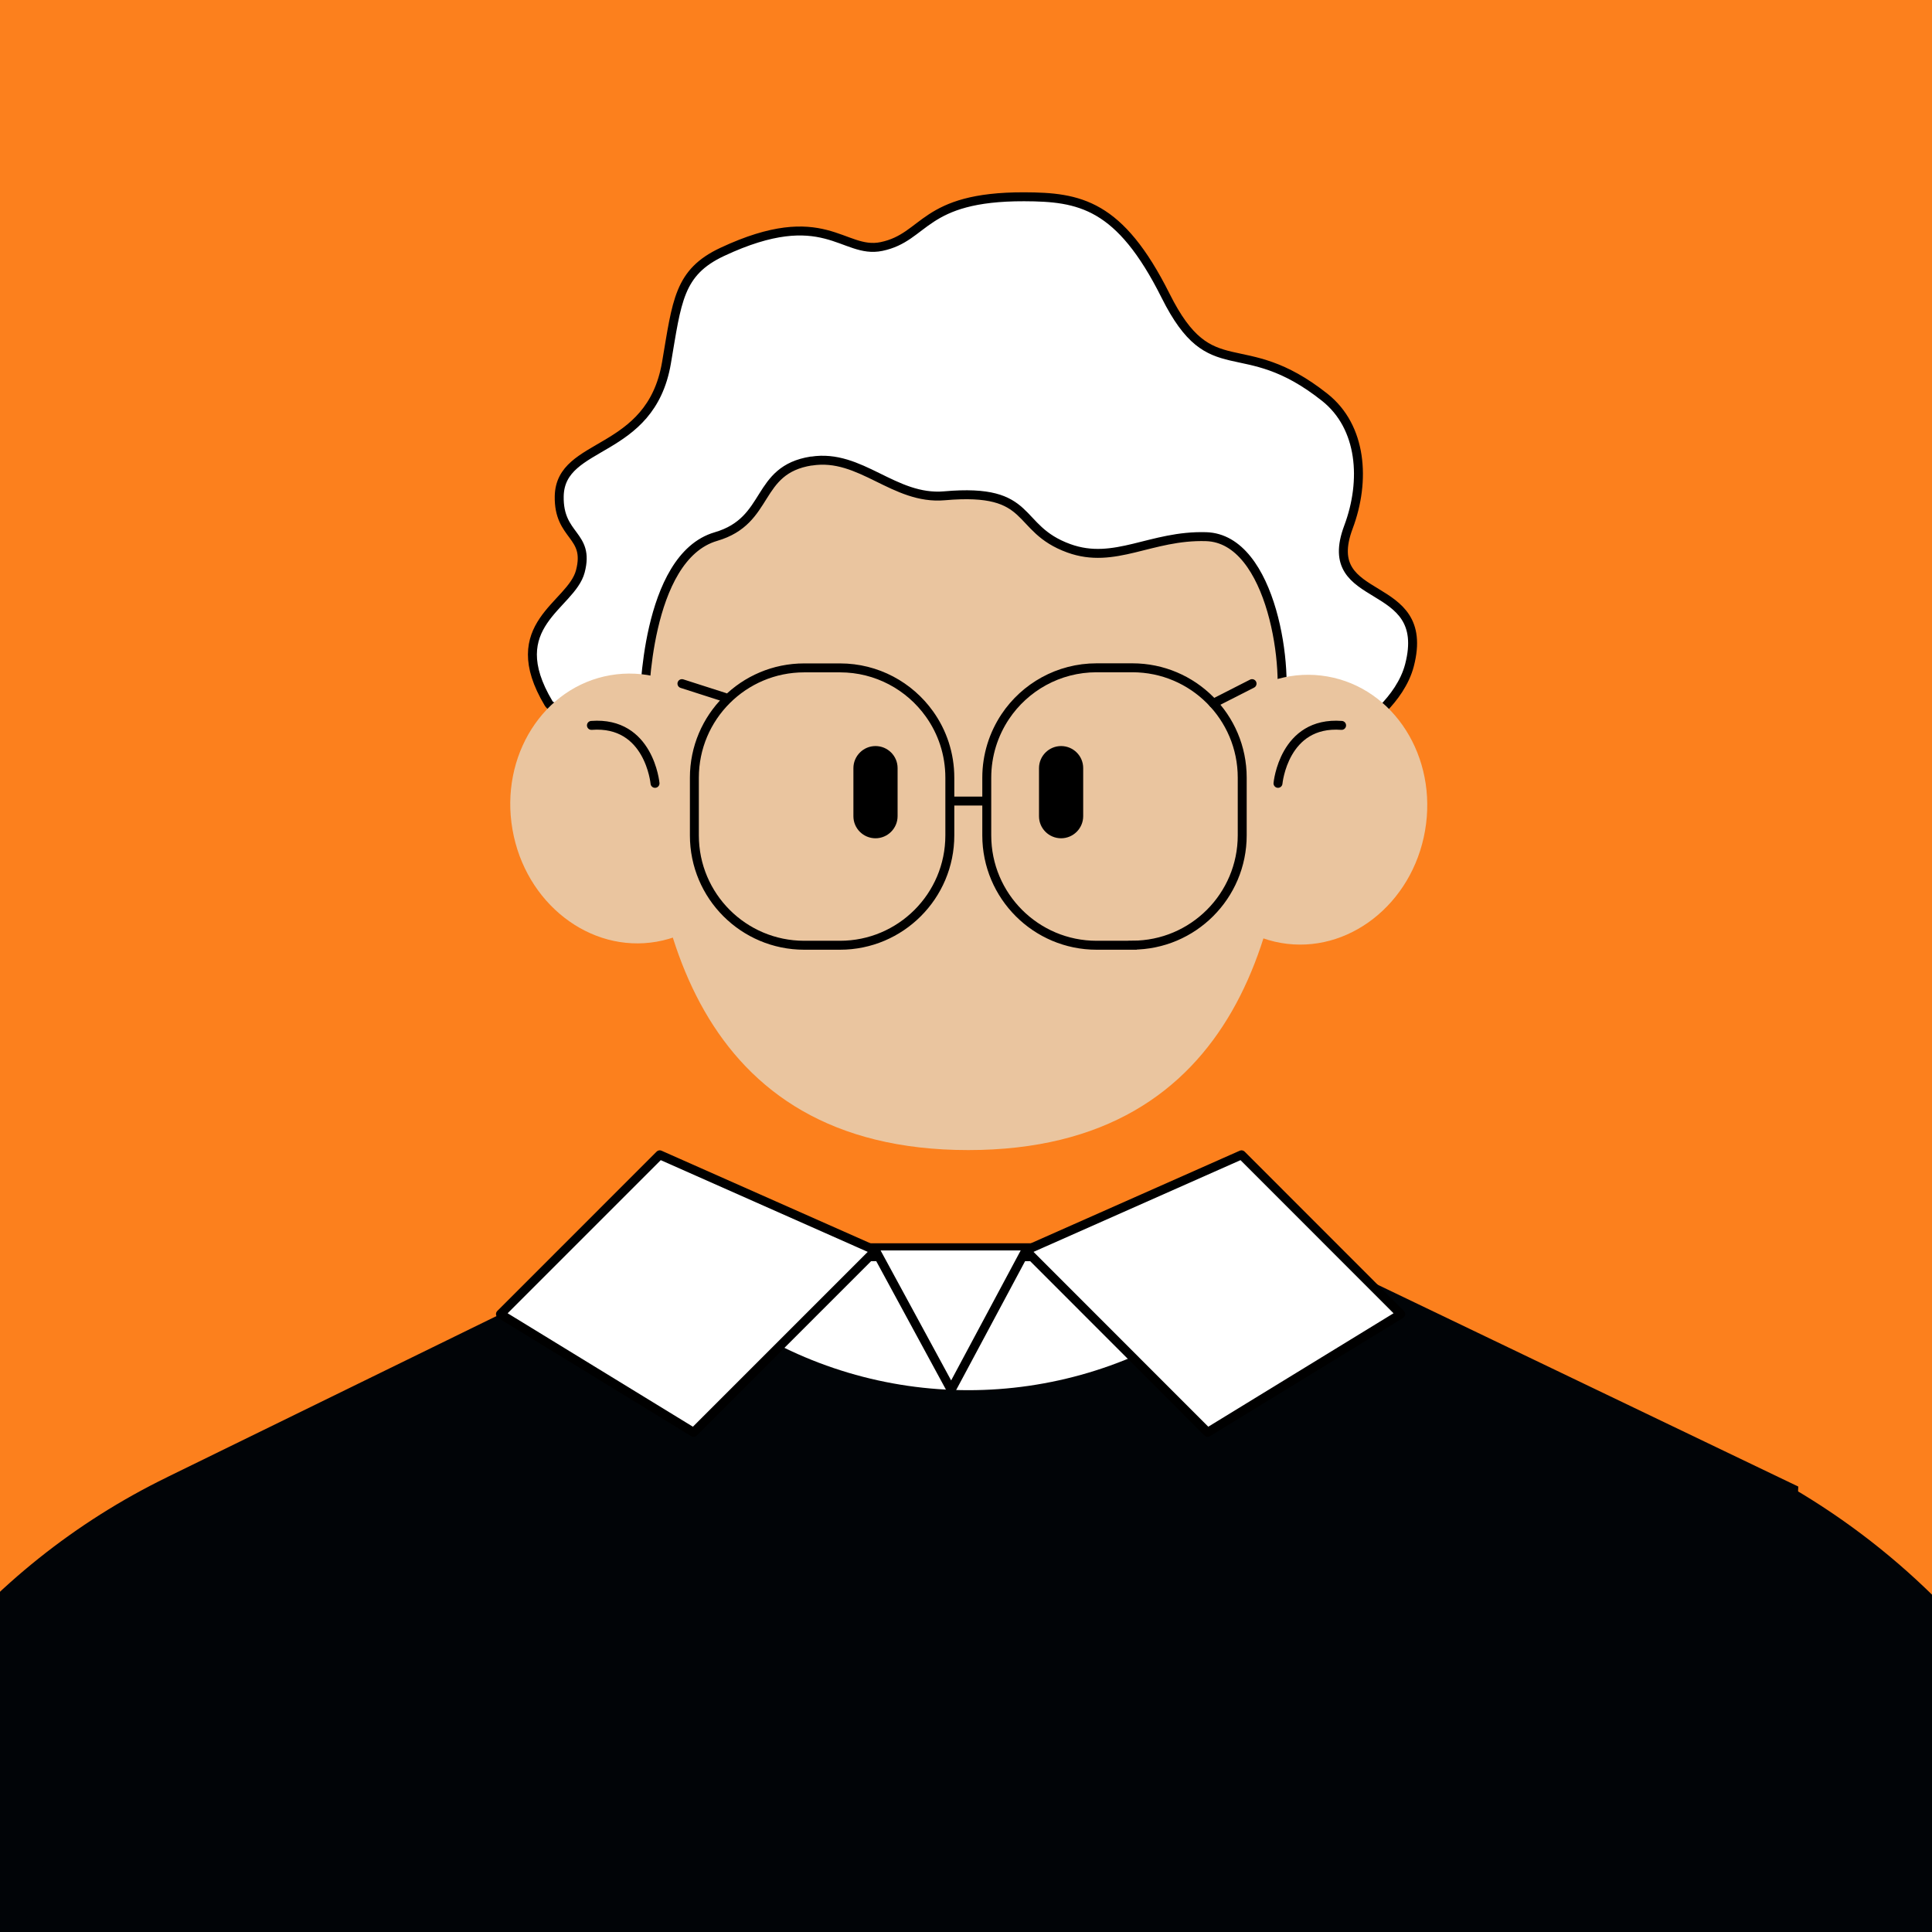 <svg width="108" height="108" viewBox="0 0 108 108" fill="none" xmlns="http://www.w3.org/2000/svg">
<rect x="0" y="0" width="108" height="108" fill="#333333" stroke="none"/>
<g clip-path="url(#clip0_438_20041)">
<rect width="108" height="108" fill="#FC801D"/>
<rect x="35.75" y="27" width="36" height="14" fill="#EAC59F"/>
<path d="M119.966 114.545L125.201 176.77L141.746 214.695L93.796 228.4L88.436 195.71L92.616 79.495L96.561 81.295C109.796 87.335 118.741 100.045 119.961 114.545H119.966Z" fill="#010407"/>
<path d="M72.126 41.29C72.126 51.23 69.441 64.29 54.126 64.29C38.811 64.29 36.126 51.23 36.126 41.29C36.126 31.35 44.186 23.29 54.126 23.29C64.066 23.29 72.126 31.35 72.126 41.29Z" fill="#EAC59F"/>
<path d="M58.081 42.94V45.63C58.081 46.31 58.636 46.86 59.316 46.86C59.996 46.86 60.551 46.305 60.551 45.625V42.935C60.551 42.255 59.996 41.705 59.316 41.705C58.636 41.705 58.081 42.26 58.081 42.94Z" fill="black"/>
<path d="M47.706 42.94V45.63C47.706 46.31 48.261 46.86 48.941 46.86C49.621 46.86 50.176 46.305 50.176 45.625V42.935C50.176 42.255 49.621 41.705 48.941 41.705C48.261 41.705 47.706 42.26 47.706 42.94Z" fill="black"/>
<path d="M45.361 25.775C48.121 25.34 49.966 27.965 52.801 27.715C57.886 27.265 56.661 29.53 59.746 30.65C62.321 31.585 64.331 29.905 67.426 30C71.141 30.115 72.126 37.615 71.496 39.94L76.236 40.55C76.236 40.55 78.281 39.16 78.791 37.185C80.086 32.19 73.691 33.955 75.381 29.46C76.351 26.87 76.141 23.87 74.061 22.215C69.371 18.49 67.731 21.68 65.161 16.54C62.591 11.4 60.346 11.01 57.251 11C51.546 10.985 51.776 13.26 49.276 13.78C47.111 14.23 46.086 11.405 40.376 14.08C37.931 15.225 37.846 16.83 37.256 20.285C36.366 25.49 31.326 24.625 31.261 27.735C31.216 30.04 32.991 29.85 32.441 31.94C31.931 33.88 28.036 34.915 30.666 39.315C31.081 40.015 33.051 38.745 33.841 39.315C33.841 39.315 32.541 39.045 36.016 39.315C36.016 39.315 36.056 31.15 40.021 29.995C43.091 29.1 42.186 26.27 45.356 25.77L45.361 25.775Z" fill="white" stroke="black" stroke-width="0.5" stroke-linecap="round" stroke-linejoin="round"/>
<path d="M36.699 52.643C40.432 51.995 42.879 48.135 42.165 44.021C41.45 39.907 37.845 37.098 34.112 37.746C30.38 38.394 27.933 42.254 28.647 46.368C29.361 50.482 32.966 53.291 36.699 52.643Z" fill="#EAC59F"/>
<path d="M79.661 46.436C80.376 42.322 77.929 38.462 74.196 37.814C70.463 37.166 66.858 39.975 66.144 44.089C65.429 48.203 67.876 52.063 71.609 52.711C75.342 53.359 78.947 50.55 79.661 46.436Z" fill="#EAC59F"/>
<path d="M46.956 52.84H44.956C41.566 52.84 38.816 50.09 38.816 46.7V43.475C38.816 40.085 41.566 37.335 44.956 37.335H46.956C49.016 37.335 50.841 38.35 51.956 39.91C52.676 40.915 53.096 42.145 53.096 43.475V46.7C53.096 50.09 50.346 52.84 46.956 52.84Z" stroke="black" stroke-width="0.5" stroke-miterlimit="10"/>
<path d="M63.301 52.84H61.301C57.911 52.84 55.161 50.09 55.161 46.7V43.475C55.161 42.215 55.541 41.045 56.191 40.065C57.291 38.415 59.171 37.33 61.301 37.33H63.301C66.691 37.33 69.441 40.08 69.441 43.47V46.695C69.441 50.085 66.691 52.835 63.301 52.835V52.84Z" stroke="black" stroke-width="0.5" stroke-miterlimit="10"/>
<path d="M67.821 39.32L69.991 38.215" stroke="black" stroke-width="0.5" stroke-linecap="round" stroke-linejoin="round"/>
<path d="M40.506 38.98L38.121 38.215" stroke="black" stroke-width="0.5" stroke-linecap="round" stroke-linejoin="round"/>
<path d="M53.041 44.78H55.156" stroke="black" stroke-width="0.5" stroke-miterlimit="10"/>
<path d="M71.441 43.79C71.441 43.79 71.761 40.305 74.996 40.55" stroke="black" stroke-width="0.5" stroke-miterlimit="10" stroke-linecap="round"/>
<path d="M36.616 43.79C36.616 43.79 36.296 40.305 33.061 40.55" stroke="black" stroke-width="0.5" stroke-miterlimit="10" stroke-linecap="round"/>
<path d="M-11.219 108.02L-25.434 165.56C-28.744 178.95 -28.064 193.015 -23.484 206.025L-7.244 244.235L19.576 220.405L15.491 204.54L9.336 144.96V82.58C-0.949 87.595 -8.474 96.915 -11.219 108.025V108.02Z" fill="#010407"/>
<path d="M61.25 70H45.75L41.25 75.5L53.75 81L66.75 75.5L61.25 70Z" fill="white" stroke="black"/>
<path d="M57.341 69.9L53.171 77.695L48.941 69.9" fill="white"/>
<path d="M57.341 69.9L53.171 77.695L48.941 69.9" stroke="black" stroke-width="0.5" stroke-linecap="round" stroke-linejoin="round"/>
<path d="M73.006 69.9L67.111 73.805C59.241 79.015 49.021 79.015 41.151 73.805L35.256 69.9L9.341 82.575L1.136 108.365L12.556 220.01H93.531L100.526 83.1L73.006 69.895V69.9Z" fill="#010407"/>
<path d="M48.941 69.9L38.771 80.07L27.976 73.46L36.881 64.555L48.941 69.9Z" fill="white" stroke="black" stroke-width="0.5" stroke-linecap="round" stroke-linejoin="round"/>
<path d="M57.341 69.9L67.506 80.07L78.301 73.46L69.401 64.555L57.341 69.9Z" fill="white" stroke="black" stroke-width="0.5" stroke-linecap="round" stroke-linejoin="round"/>
</g>
<defs>
<clipPath id="clip0_438_20041">
<rect width="108" height="108" fill="white"/>
</clipPath>
</defs>
</svg>
